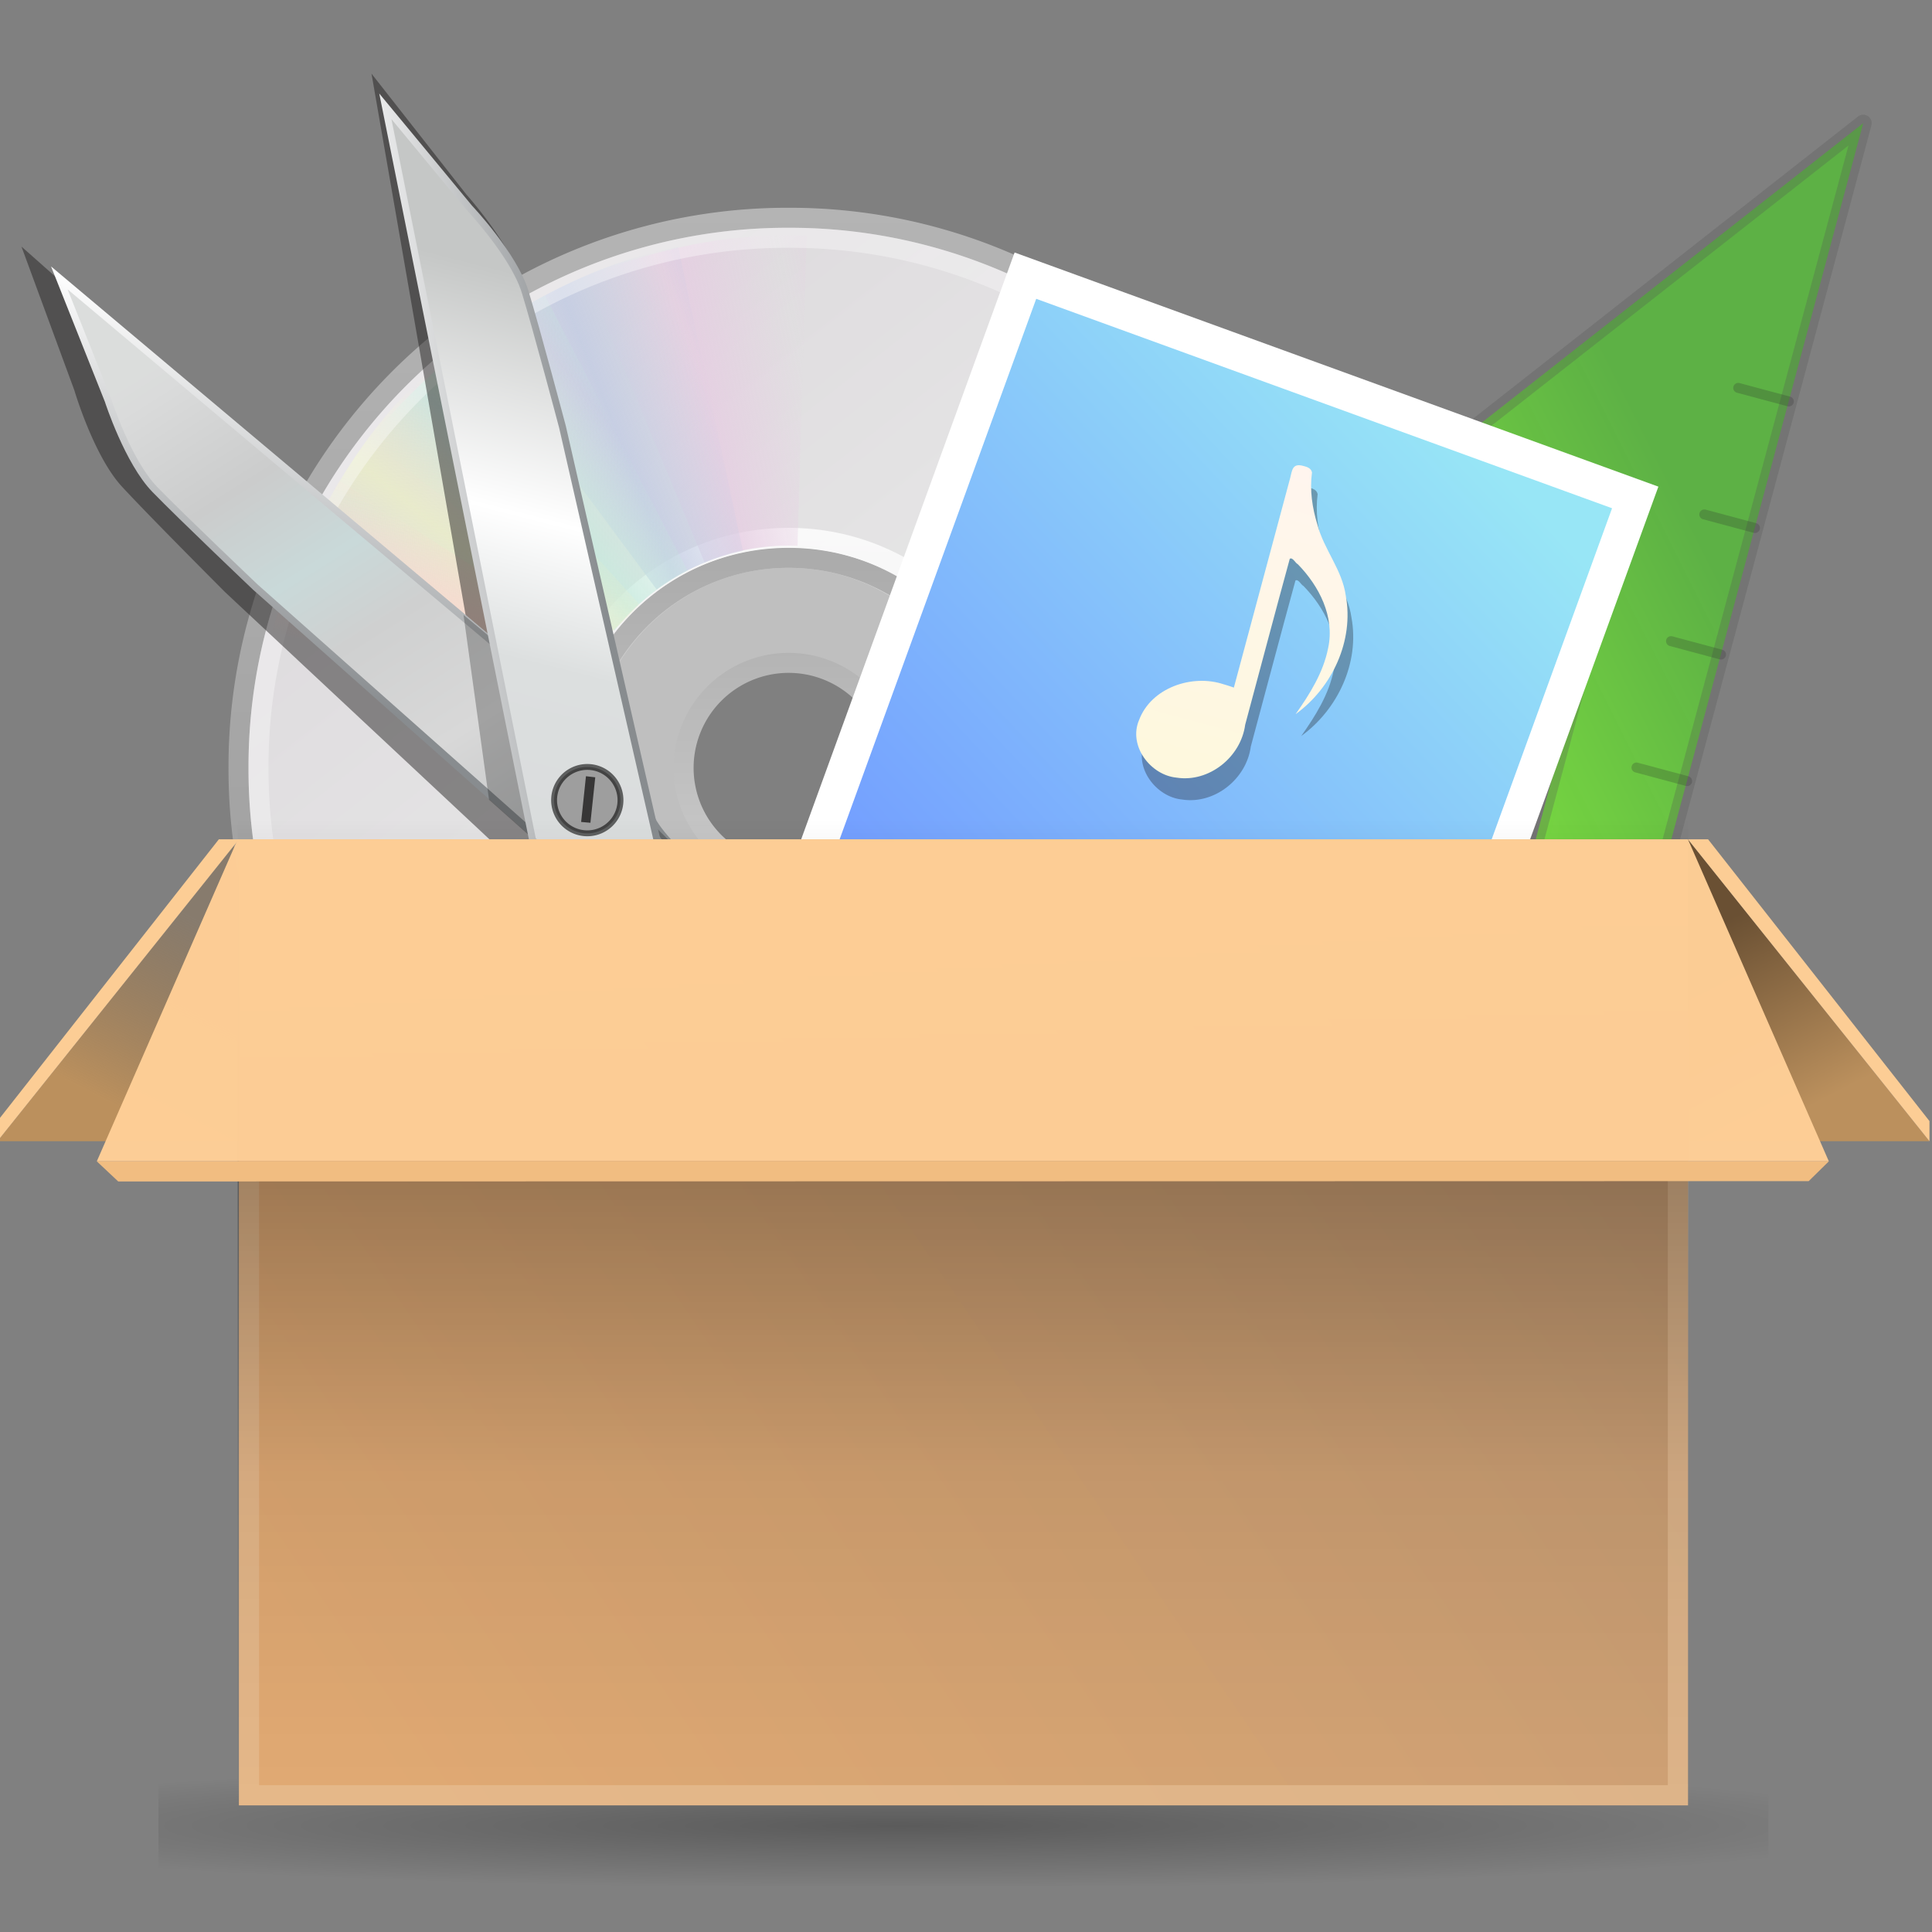 <svg xmlns="http://www.w3.org/2000/svg" xmlns:xlink="http://www.w3.org/1999/xlink" height="48" viewBox="0 0 48 48" width="48"><rect x="0" y="0" width="48" height="48" fill="#808080" stroke="none"/><title>Template icons dark</title><defs><linearGradient id="A"><stop offset="0" stop-color="#e3ab74"/><stop offset="1" stop-color="#c89e75"/></linearGradient><linearGradient id="N"><stop offset="0" stop-opacity=".291"/><stop offset="1" stop-opacity="0"/></linearGradient><linearGradient id="q"><stop offset="0" stop-color="#6a5033"/><stop offset="1" stop-color="#bb905d"/></linearGradient><linearGradient id="x"><stop offset="0" stop-color="#739eff"/><stop offset="1" stop-color="#98e6f6"/></linearGradient><linearGradient id="r"><stop offset="0" stop-color="#967248" stop-opacity=".325"/><stop offset="1" stop-color="#bb905d"/></linearGradient><linearGradient id="p"><stop offset="0" stop-opacity="0"/><stop offset=".151" stop-opacity="0"/><stop offset=".416" stop-opacity=".319"/><stop offset=".703" stop-opacity=".082"/><stop offset="1" stop-opacity="0"/></linearGradient><linearGradient id="a"><stop offset="0"/><stop offset="1" stop-opacity="0"/></linearGradient><linearGradient id="b"><stop offset="0" stop-color="#fff" stop-opacity="0"/><stop offset=".245" stop-color="#fff"/><stop offset=".774" stop-color="#fff"/><stop offset="1" stop-color="#fff" stop-opacity="0"/></linearGradient><linearGradient id="c"><stop offset="0" stop-color="#fff"/><stop offset="1" stop-color="#fff" stop-opacity="0"/></linearGradient><linearGradient id="d"><stop offset="0" stop-color="#dac197"/><stop offset=".239" stop-color="#c1a581"/><stop offset=".276" stop-color="#dbc298"/><stop offset="1" stop-color="#a68b60"/></linearGradient><linearGradient x1="63.999" y1="3.1" x2="63.999" y2="122.899" id="e" gradientUnits="userSpaceOnUse"><stop offset="0" stop-color="#f6f6f6"/><stop offset="1" stop-color="#d2d2d2"/></linearGradient><linearGradient id="f"><stop offset="0" stop-color="#969696"/><stop offset="1" stop-color="#787878"/></linearGradient><linearGradient id="g"><stop offset="0" stop-color="#fff"/><stop offset="1" stop-color="#959595"/></linearGradient><linearGradient id="h"><stop offset="0" stop-color="#d3d7cf"/><stop offset=".183" stop-color="#babdb6"/><stop offset=".319" stop-color="#fff"/><stop offset=".876" stop-color="#babdb6"/><stop offset="1" stop-color="#eeeeec"/></linearGradient><linearGradient id="i"><stop offset="0" stop-color="#888a85"/><stop offset="1" stop-color="#555753"/></linearGradient><linearGradient id="j"><stop offset="0" stop-color="#babdb6"/><stop offset="1" stop-color="#fff"/></linearGradient><linearGradient id="k"><stop offset="0" stop-color="#edd563"/><stop offset="1" stop-color="#e08223"/></linearGradient><linearGradient id="l"><stop offset="0" stop-color="#bb5e12"/><stop offset="1" stop-color="#cd8033"/></linearGradient><linearGradient id="m"><stop offset="0" stop-color="#695337"/><stop offset="1" stop-color="#695337" stop-opacity="0"/></linearGradient><linearGradient id="n"><stop offset="0" stop-color="#c3a67d"/><stop offset=".239" stop-color="#a17d4f"/><stop offset=".276" stop-color="#bb9b71"/><stop offset="1" stop-color="#836945"/></linearGradient><linearGradient id="o"><stop offset="0" stop-opacity="0"/><stop offset=".5"/><stop offset="1" stop-opacity="0"/></linearGradient><linearGradient id="s"><stop offset="0" stop-color="#fcd9cd"/><stop offset="1" stop-color="#fcd9cd" stop-opacity="0"/></linearGradient><linearGradient id="t"><stop offset="0" stop-color="#ebeec7"/><stop offset="1" stop-color="#ebeec7" stop-opacity="0"/></linearGradient><linearGradient id="u"><stop offset="0" stop-color="#c4ebdd"/><stop offset="1" stop-color="#c4ebdd" stop-opacity="0"/></linearGradient><linearGradient id="v"><stop offset="0" stop-color="#c1cbe4"/><stop offset="1" stop-color="#c1cbe4" stop-opacity="0"/></linearGradient><linearGradient id="w"><stop offset="0" stop-color="#e6cde2"/><stop offset="1" stop-color="#e6cde2" stop-opacity="0"/></linearGradient><linearGradient id="E" y2="32.509" gradientUnits="userSpaceOnUse" x2="21.448" gradientTransform="translate(115.776 107.335) scale(1.312)" y1="15.5" x1="21.448"><stop offset="0" stop-color="#aaa"/><stop offset="1" stop-color="#d4d4d4"/></linearGradient><linearGradient id="C" y2="14.203" gradientUnits="userSpaceOnUse" x2="35.391" gradientTransform="rotate(90 41.228 142.348) scale(1.571)" y1="32.416" x1="12.274"><stop offset="0" stop-color="#dedbde"/><stop offset=".5" stop-color="#e6e6e6"/><stop offset="1" stop-color="#d2d2d2"/></linearGradient><linearGradient id="D" y2="45.033" gradientUnits="userSpaceOnUse" x2="-21.916" gradientTransform="translate(182.51 106.64) scale(1.341)" y1="3" x1="-21.916"><stop offset="0" stop-color="#b4b4b4"/><stop offset="1" stop-color="#969696"/></linearGradient><linearGradient id="y"><stop offset="0" stop-color="#fff5ef"/><stop offset="1" stop-color="#fef8dd"/></linearGradient><linearGradient id="z"><stop offset="0" stop-color="#fff"/><stop offset=".063" stop-color="#fff" stop-opacity=".235"/><stop offset=".951" stop-color="#fff" stop-opacity=".157"/><stop offset="1" stop-color="#fff" stop-opacity=".392"/></linearGradient><linearGradient id="M"><stop offset="0" stop-color="#ff7d7d"/><stop offset=".262" stop-color="#fc6136"/><stop offset=".705" stop-color="#e21d0e"/><stop offset="1" stop-color="#ac1f1f"/></linearGradient><linearGradient id="B"><stop offset="0" stop-color="#ca81c4"/><stop offset="1" stop-color="#ce1748"/></linearGradient><linearGradient id="F" y2="41.181" gradientUnits="userSpaceOnUse" x2="25.208" gradientTransform="matrix(.923 0 0 .9 134.545 121.35)" y1="28.5" x1="13.63"><stop offset="0" stop-color="#82fa32" stop-opacity=".841"/><stop offset="1" stop-color="#54be35" stop-opacity=".791"/></linearGradient><linearGradient x2="1" gradientUnits="userSpaceOnUse" gradientTransform="scale(37.659) rotate(-88.059 4.182 .033)" id="G"><stop offset="0" stop-color="#888c8f"/><stop offset=".062" stop-color="#888c8f"/><stop offset=".677" stop-color="#fff"/><stop offset=".971" stop-color="#c5c7c6"/><stop offset="1" stop-color="#c5c7c6"/></linearGradient><linearGradient x1="-.006" y1=".936" x2="1.249" y2="-.572" gradientUnits="userSpaceOnUse" gradientTransform="rotate(-88.059 163.826 7.503) scale(35.646)" id="H"><stop offset="0" stop-color="#636869"/><stop offset=".119" stop-color="#a4a8aa"/><stop offset=".177" stop-color="#c6c9ca"/><stop offset=".265" stop-color="#b7babb"/><stop offset=".501" stop-color="#d8d8d8"/><stop offset=".642" stop-color="#cfd0d0"/><stop offset=".73" stop-color="#c9d9d9"/><stop offset=".84" stop-color="#cbcccc"/><stop offset=".971" stop-color="#dadbdb"/><stop offset="1" stop-color="#dbdddc"/></linearGradient><linearGradient x1=".297" y1="-.219" x2=".827" y2=".252" gradientUnits="userSpaceOnUse" gradientTransform="scale(36.368) rotate(18.09 -11.34 17.011)" id="I"><stop offset="0" stop-color="#cdc9c1"/><stop offset=".181" stop-color="#f4f3f1"/><stop offset=".492" stop-color="#b8b8b8"/><stop offset=".931" stop-color="#efeeeb"/><stop offset="1" stop-color="#fff"/></linearGradient><linearGradient x2="1" gradientUnits="userSpaceOnUse" gradientTransform="scale(-25.525 25.525) rotate(21.485 -18.377 -13.86)" id="J"><stop offset="0" stop-color="#888c8f"/><stop offset=".062" stop-color="#888c8f"/><stop offset=".677" stop-color="#fff"/><stop offset=".971" stop-color="#c5c7c6"/><stop offset="1" stop-color="#c5c7c6"/></linearGradient><linearGradient x1=".204" y1=".178" x2=".988" y2="-.108" gradientUnits="userSpaceOnUse" gradientTransform="scale(69.406) rotate(-71.943 2.912 -.084)" id="K"><stop offset="0" stop-color="#a1a5a7"/><stop offset=".052" stop-color="#aeb1b3"/><stop offset=".178" stop-color="#d9dbdc"/><stop offset=".499" stop-color="#dcdfdf"/><stop offset=".677" stop-color="#fff"/><stop offset=".971" stop-color="#c5c7c6"/><stop offset="1" stop-color="#c5c7c6"/></linearGradient><linearGradient x1=".292" y1="-.05" x2=".949" y2="-.086" gradientUnits="userSpaceOnUse" gradientTransform="scale(36.368 -36.368) rotate(-68.481 -1.174 -5.63)" id="L"><stop offset="0" stop-color="#dcd9d4"/><stop offset=".019" stop-color="#dedcd7"/><stop offset=".402" stop-color="#c7d2d5"/><stop offset=".882" stop-color="#fbfbfa"/><stop offset="1" stop-color="#a7a093"/></linearGradient><linearGradient x1="167.983" y1="8.508" x2="167.983" y2="54.78" id="ag" xlink:href="#y" gradientUnits="userSpaceOnUse" gradientTransform="scale(.411) rotate(15 -882.675 1232.942)"/><linearGradient gradientTransform="matrix(.5 0 0 .5 -56.064 -54.647)" xlink:href="#A" id="ao" x1="128.906" y1="195" x2="190.795" y2="153" gradientUnits="userSpaceOnUse"/><linearGradient xlink:href="#q" id="ap" x1="194.079" y1="154" x2="198.701" y2="163" gradientUnits="userSpaceOnUse" gradientTransform="matrix(.5 0 0 .5 -56.064 -53.147)"/><linearGradient xlink:href="#r" id="aq" gradientUnits="userSpaceOnUse" x1="194.079" y1="154" x2="198.701" y2="163" gradientTransform="matrix(-.5 0 0 .5 103.938 -53.147)"/><linearGradient xlink:href="#p" id="ar" x1="160" y1="166.656" x2="160" y2="196.616" gradientUnits="userSpaceOnUse" gradientTransform="matrix(.5 0 0 .984 -56.064 -148.086)"/><linearGradient xlink:href="#F" id="O" gradientUnits="userSpaceOnUse" gradientTransform="matrix(.923 0 0 .9 134.545 121.35)" x1="13.63" y1="28.5" x2="25.208" y2="41.181"/><linearGradient xlink:href="#C" id="Q" gradientUnits="userSpaceOnUse" gradientTransform="rotate(90 41.228 142.348) scale(1.571)" x1="12.274" y1="32.416" x2="35.391" y2="14.203"/><linearGradient xlink:href="#D" id="R" gradientUnits="userSpaceOnUse" gradientTransform="translate(182.51 106.64) scale(1.341)" x1="-21.916" y1="3" x2="-21.916" y2="45.033"/><linearGradient xlink:href="#E" id="S" gradientUnits="userSpaceOnUse" gradientTransform="translate(115.776 107.335) scale(1.312)" x1="21.448" y1="15.5" x2="21.448" y2="32.509"/><linearGradient xlink:href="#c" id="T" gradientUnits="userSpaceOnUse" gradientTransform="translate(133.133 124.313) scale(.581)" x1="18.776" y1="4.038" x2="18.203" y2="45.962"/><linearGradient xlink:href="#w" id="U" gradientUnits="userSpaceOnUse" gradientTransform="rotate(1.621 -3694.103 4166.568) scale(1.333)" x1="20.58" y1="10.775" x2="24.274" y2="9.862" spreadMethod="reflect"/><linearGradient xlink:href="#v" id="V" gradientUnits="userSpaceOnUse" gradientTransform="translate(115.276 106.894) scale(1.333)" x1="17.495" y1="11.2" x2="21.047" y2="9.796" spreadMethod="reflect"/><linearGradient xlink:href="#u" id="W" gradientUnits="userSpaceOnUse" gradientTransform="translate(115.276 106.894) scale(1.333)" x1="14.085" y1="13.046" x2="16.994" y2="10.732" spreadMethod="reflect"/><linearGradient xlink:href="#t" id="X" gradientUnits="userSpaceOnUse" gradientTransform="translate(115.276 106.894) scale(1.333)" x1="12.372" y1="16.188" x2="14.609" y2="13.462" spreadMethod="reflect"/><linearGradient xlink:href="#s" id="Y" gradientUnits="userSpaceOnUse" gradientTransform="translate(115.276 106.894) scale(1.333)" x1="10.609" y1="17.886" x2="9.73" y2="20.613" spreadMethod="reflect"/><linearGradient xlink:href="#c" id="Z" gradientUnits="userSpaceOnUse" gradientTransform="translate(114.686 105.371) scale(1.339)" x1="10.502" y1="3.61" x2="48.799" y2="54.698"/><linearGradient xlink:href="#w" id="aa" gradientUnits="userSpaceOnUse" gradientTransform="rotate(-178.379 90.39 84.629) scale(1.333)" x1="20.58" y1="10.775" x2="24.274" y2="9.862" spreadMethod="reflect"/><linearGradient xlink:href="#v" id="ab" gradientUnits="userSpaceOnUse" gradientTransform="rotate(180 89.638 85.44) scale(1.333)" x1="17.495" y1="11.2" x2="21.047" y2="9.796" spreadMethod="reflect"/><linearGradient xlink:href="#u" id="ac" gradientUnits="userSpaceOnUse" gradientTransform="rotate(180 89.638 85.44) scale(1.333)" x1="14.085" y1="13.046" x2="16.994" y2="10.732" spreadMethod="reflect"/><linearGradient xlink:href="#t" id="ad" gradientUnits="userSpaceOnUse" gradientTransform="rotate(180 89.638 85.44) scale(1.333)" x1="12.372" y1="16.188" x2="14.609" y2="13.462" spreadMethod="reflect"/><linearGradient xlink:href="#s" id="ae" gradientUnits="userSpaceOnUse" gradientTransform="rotate(180 89.638 85.44) scale(1.333)" x1="10.609" y1="17.886" x2="9.73" y2="20.613" spreadMethod="reflect"/><linearGradient xlink:href="#x" id="af" gradientUnits="userSpaceOnUse" gradientTransform="translate(3.579 -15.939)" x1="211.886" y1="114.474" x2="230.317" y2="77.976"/><linearGradient xlink:href="#G" id="ah" gradientUnits="userSpaceOnUse" gradientTransform="scale(37.659) rotate(-88.059 4.182 .033)" x2="1"/><linearGradient xlink:href="#H" id="ai" gradientUnits="userSpaceOnUse" gradientTransform="rotate(-88.059 163.826 7.503) scale(35.646)" x1="-.006" y1=".936" x2="1.249" y2="-.572"/><linearGradient xlink:href="#I" id="aj" gradientUnits="userSpaceOnUse" gradientTransform="scale(36.368) rotate(18.09 -11.34 17.011)" x1=".297" y1="-.219" x2=".827" y2=".252"/><linearGradient xlink:href="#J" id="ak" gradientUnits="userSpaceOnUse" gradientTransform="scale(-25.525 25.525) rotate(21.485 -18.377 -13.86)" x2="1"/><linearGradient xlink:href="#K" id="al" gradientUnits="userSpaceOnUse" gradientTransform="scale(69.406) rotate(-71.943 2.912 -.084)" x1=".204" y1=".178" x2=".988" y2="-.108"/><linearGradient xlink:href="#L" id="am" gradientUnits="userSpaceOnUse" gradientTransform="scale(36.368 -36.368) rotate(-68.481 -1.174 -5.63)" x1=".292" y1="-.05" x2=".949" y2="-.086"/><radialGradient id="P" gradientUnits="userSpaceOnUse" cy="15.064" cx="9.026" gradientTransform="matrix(1.285 0 0 .956 128.632 124.918)" r="18.259"><stop offset="0" stop-color="#fff"/><stop offset="1" stop-color="#fff" stop-opacity="0"/></radialGradient><radialGradient xlink:href="#N" id="an" cx="157.114" cy="228.185" fx="157.114" fy="228.185" r="37" gradientTransform="matrix(.683 0 0 .042 -84.943 35.776)" gradientUnits="userSpaceOnUse"/></defs><g stroke-linejoin="round"><path d="M138.699 133.5v27h36zm5 11l15 11h-15z" fill="url(#O)" fill-rule="evenodd" stroke="#535353" stroke-width=".646" stroke-opacity=".269" transform="rotate(-75 13.92 97.716) scale(.651)"/><path d="M39.816 22.213l1.257.337zm.842-3.144l1.258.337zm1.685-6.288l1.258.337zm.843-3.144l1.257.337zm-1.67 6.292l1.242.333z" fill="none" stroke="#2e2e2e" stroke-width=".248" stroke-linecap="round" stroke-opacity=".236"/><path d="M139.7 135.5v24h32zm4.999 8.5l14.5 10.5c.546.395.374 2-.3 2h-14.612c-.723 0-1.588-.752-1.588-1.474v-9.707c0-.671 1.456-1.712 2-1.318z" opacity=".5" fill="none" stroke="url(#P)" transform="rotate(-75 13.92 97.716) scale(.651)"/></g><path d="M174.776 138.835a27.43 27.43 0 0 0-27.5-27.5 27.43 27.43 0 0 0-27.5 27.5 27.43 27.43 0 0 0 27.5 27.5 27.43 27.43 0 0 0 27.5-27.5zm-17 0c0 5.538-4.851 10.5-10.5 10.5-5.76 0-10.5-5.074-10.5-10.5 0-5.537 4.519-10.5 10.5-10.5 5.98 0 10.5 5.073 10.5 10.5z" fill="url(#Q)" stroke="url(#R)" transform="matrix(.497 0 0 .497 -53.603 -49.923)"/><path d="M147.276 128.335c-5.796 0-10.5 4.704-10.5 10.5s4.704 10.5 10.5 10.5 10.5-4.704 10.5-10.5-4.704-10.5-10.5-10.5zm0 5.25a5.252 5.252 0 0 1 5.25 5.25 5.252 5.252 0 0 1-5.25 5.25 5.252 5.252 0 0 1-5.25-5.25 5.252 5.252 0 0 1 5.25-5.25z" fill="#fff" fill-opacity=".498" stroke="url(#S)" stroke-linejoin="round" transform="matrix(.497 0 0 .497 -53.603 -49.923)"/><path d="M147.276 127.335c-6.374 0-11.5 5.126-11.5 11.5s5.126 11.5 11.5 11.5 11.5-5.126 11.5-11.5-5.126-11.5-11.5-11.5z" opacity=".8" fill="none" stroke="url(#T)" transform="matrix(.497 0 0 .497 -53.603 -49.923)"/><path d="M137.117 114.234l5.955 14.324a11.045 11.045 0 0 1 4.525-.83l.125.003.456-15.486c-3.918-.205-7.412.667-11.061 1.99z" opacity=".8" fill="url(#U)" transform="matrix(.497 0 0 .497 -53.603 -49.923)"/><path d="M131.437 117.435l9.24 12.48a11.058 11.058 0 0 1 4.191-1.9c.041-.01.08-.02.123-.027l-3.24-15.193c-3.852.748-7.092 2.474-10.314 4.64z" opacity=".8" fill="url(#V)" transform="matrix(.497 0 0 .497 -53.603 -49.923)"/><path d="M126.279 122.422l12.284 9.54a11.068 11.068 0 0 1 3.556-2.92c.037-.018.072-.037.11-.057l-7.133-13.757c-3.526 1.72-6.266 4.268-8.817 7.194z" opacity=".8" fill="url(#W)" transform="matrix(.497 0 0 .497 -53.603 -49.923)"/><path d="M122.786 128.325c9.566 2.99 10.466 9.374 17.036 2.339l-10.547-11.595c-2.962 2.575-4.782 5.77-6.49 9.256z" opacity=".8" fill="url(#X)" transform="matrix(.497 0 0 .497 -53.603 -49.923)"/><path d="M124.816 124.484c-1.578 2.336-2.544 4.849-3.367 7.525l15.118 3.966c.287-1.017.691-2.018 1.292-2.957l.083-.125-13.126-8.41z" opacity=".8" fill="url(#Y)" transform="matrix(.497 0 0 .497 -53.603 -49.923)"/><path d="M147.276 112.335a26.432 26.432 0 0 0-26.5 26.5 26.432 26.432 0 0 0 26.5 26.5 26.432 26.432 0 0 0 26.5-26.5 26.432 26.432 0 0 0-26.5-26.5z" opacity=".4" fill="none" stroke="url(#Z)" transform="matrix(.497 0 0 .497 -53.603 -49.923)"/><path d="M157.435 163.541l-5.955-14.324c-1.397.573-2.92.876-4.526.831l-.125-.004-.456 15.486c3.918.206 7.412-.667 11.062-1.99z" opacity=".8" fill="url(#aa)" transform="matrix(.497 0 0 .497 -53.603 -49.923)"/><path d="M163.115 160.34l-9.241-12.48a11.058 11.058 0 0 1-4.191 1.9c-.041.01-.08.02-.123.028l3.24 15.192c3.852-.748 7.092-2.474 10.315-4.64z" opacity=".8" fill="url(#ab)" transform="matrix(.497 0 0 .497 -53.603 -49.923)"/><path d="M168.273 155.353l-12.285-9.54a11.068 11.068 0 0 1-3.556 2.92l-.11.057 7.133 13.757c3.526-1.72 6.266-4.268 8.818-7.194z" opacity=".8" fill="url(#ac)" transform="matrix(.497 0 0 .497 -53.603 -49.923)"/><path d="M171.765 149.45c-9.566-2.99-10.466-9.374-17.035-2.338l10.546 11.594c2.962-2.575 4.782-5.77 6.49-9.256z" opacity=".8" fill="url(#ad)" transform="matrix(.497 0 0 .497 -53.603 -49.923)"/><path d="M169.735 153.291c1.578-2.336 2.544-4.849 3.367-7.525l-15.118-3.966c-.287 1.017-.69 2.018-1.292 2.957l-.083.125 13.126 8.41z" opacity=".8" fill="url(#ae)" transform="matrix(.497 0 0 .497 -53.603 -49.923)"/><g><path transform="scale(.449) rotate(19.986 247.575 -366.973)" style="isolation:auto;mix-blend-mode:normal;marker:none" color="#000" display="block" overflow="visible" fill="url(#af)" stroke="#fff" stroke-width="2" paint-order="fill markers stroke" d="M198.873 57.46h35.906v39.685h-35.906z"/><path d="M32.515 12.112c-.272-.072-.272.12-.321.304l-1.4 5.209s-.15-.054-.254-.082c-.78-.261-1.801.082-2.103.891-.27.635.281 1.365.93 1.43.807.126 1.602-.509 1.709-1.317.37-1.374.733-2.753 1.109-4.124.07-.047.144.112.198.134.53.542.923 1.306.756 2.082-.12.61-.457 1.147-.81 1.647.909-.658 1.456-1.826 1.247-2.947-.088-.641-.54-1.144-.703-1.761-.13-.419-.196-.864-.136-1.301-.021-.1-.11-.136-.196-.158z" style="marker:none" color="#000" overflow="visible" fill="#0b0201" fill-opacity=".286"/><path d="M182.692 132.564c-.606-.163-.606.267-.715.675l-3.115 11.594s-.333-.12-.566-.182c-1.737-.581-4.01.182-4.682 1.983-.601 1.414.627 3.039 2.073 3.181 1.794.282 3.563-1.13 3.802-2.93.824-3.058 1.63-6.126 2.467-9.18.156-.104.32.251.442.299 1.18 1.206 2.055 2.907 1.682 4.635-.265 1.356-1.017 2.552-1.802 3.665 2.022-1.464 3.24-4.064 2.776-6.558-.196-1.429-1.204-2.546-1.566-3.92-.29-.932-.435-1.924-.303-2.897-.046-.222-.244-.3-.436-.35z" fill="url(#ag)" transform="matrix(.449 0 0 .449 -49.654 -47.947)"/></g><g><path d="M9.23 1.83l2.465 14.183L.533 6.126l1.315 3.573s.48 1.63 1.182 2.391c.688.746 2.566 2.625 2.566 2.625l7.014 6.558.037.212s1.012 1.057 1.156 1.329c.514.963.727 3.226.664 4.315-.02.341-.34 1.26-.363 1.326a4.176 4.176 0 0 0-2.193.59c-2.003 1.198-2.648 3.801-1.444 5.815a4.247 4.247 0 0 0 2.415 1.888c1.18.468 2.55.407 3.719-.292 2.001-1.197 2.647-3.8 1.442-5.815a4.302 4.302 0 0 0-.187-.28l-1.04-5.155 3.469 3.242c.043.103.088.206.14.307 1.082 2.082 3.638 2.9 5.708 1.826a4.201 4.201 0 0 0 2.2-3.017 4.246 4.246 0 0 0-.339-3.041c-1.081-2.083-3.635-2.9-5.706-1.825-.71.37-1.267.916-1.654 1.556-.066-.014-1.018-.225-1.319-.387-.96-.517-2.774-1.888-3.324-2.831-.008-.013-.018-.04-.027-.058l-2.081-10.33s-.614-2.584-.887-3.56c-.28-1-1.415-2.263-1.415-2.263zm15.92 21.855c.798.255 1.5.815 1.918 1.62.343.66.437 1.38.323 2.06a3.241 3.241 0 0 1-1.63 2.018c-1.6.83-3.572.199-4.408-1.41a3.297 3.297 0 0 1-.292-.815l-.074-.547a3.283 3.283 0 0 1 .04-.691 3.24 3.24 0 0 1 4.123-2.235zm-9.943 5.947c.037.01.073.023.11.034.212.087.416.197.608.329l.427.35c.203.196.386.42.539.674.93 1.557.431 3.567-1.115 4.492a3.24 3.24 0 0 1-2.577.328 3.278 3.278 0 0 1-1.58-1.357 3.272 3.272 0 0 1 1.115-4.492 3.242 3.242 0 0 1 2.473-.358z" fill="#1e1d1d" fill-opacity=".473"/><path d="M178.47 163.07c-2.997-.57-8.982-2.694-11.242-4.743-.637-.575-2.81-4.04-2.81-4.04l-50.936-22.658 6.514 8.412s2.651 3.94 5.165 5.375c2.46 1.406 9.047 4.83 9.047 4.83l54.45 25.998-6.238-13.263s-2.98.273-3.95.09" fill="url(#ah)" transform="rotate(16.064 155.049 -106.534) scale(.34)"/><path d="M134.425 149.791c-.05-.026-6.59-3.428-9.013-4.813-2.385-1.362-4.972-5.18-4.997-5.219l-5.307-6.854 48.964 21.782c.445.702 2.2 3.456 2.817 4.014 2.281 2.068 8.326 4.262 11.485 4.865.84.16 2.887.018 3.74-.051l5.485 11.665-53.174-25.389" fill="url(#ai)" transform="rotate(16.064 155.049 -106.534) scale(.34)"/><path d="M25.796 28.493c-1.5.83-3.39.278-4.225-1.231a3.112 3.112 0 0 1 1.204-4.233A3.111 3.111 0 0 1 27 24.259a3.111 3.111 0 0 1-1.205 4.234zm-3.466-6.27c-1.942 1.074-2.64 3.528-1.56 5.481 1.08 1.953 3.53 2.669 5.472 1.595 1.942-1.073 2.638-3.528 1.558-5.481-1.08-1.954-3.528-2.668-5.47-1.594" fill="#6c6a6a"/><path d="M200.289 172.333c-3.56 3.56-9.348 3.54-12.931-.042-3.583-3.583-3.602-9.37-.042-12.93 3.563-3.563 9.35-3.545 12.933.038 3.584 3.583 3.602 9.37.04 12.934zm-14.883-14.883c-4.608 4.608-4.584 12.104.052 16.74 4.637 4.637 12.136 4.664 16.744.056 4.61-4.61 4.581-12.107-.056-16.744-4.636-4.636-12.13-4.662-16.74-.052" fill="url(#aj)" stroke="#7d7569" stroke-width=".21" transform="rotate(16.064 155.049 -106.534) scale(.34)"/><path d="M17.166 21.417l-1.18-1.165-3.512-4.178-.958-.797.634 4.593 5.644 5.015z" fill-opacity=".253" fill-rule="evenodd"/><path d="M168.302 175.846c-.75-2.956-3.226-8.805-5.405-10.938-.614-.602-4.201-2.565-4.201-2.565l-25.663-49.49 8.787 6.002s4.09 2.41 5.675 4.834c1.55 2.371 5.362 8.74 5.362 8.74l29.205 52.8-13.612-5.433s.095-2.992-.148-3.95" fill="url(#ak)" transform="rotate(16.064 155.049 -106.534) scale(.34)"/><path d="M168.964 179.458c.018-.856.037-2.91-.173-3.737-.79-3.117-3.341-9.02-5.541-11.174-.595-.583-3.448-2.17-4.177-2.573l-24.668-47.573 7.13 4.87c.068.043 4.037 2.398 5.538 4.693 1.525 2.336 5.313 8.66 5.35 8.726l28.513 51.547-11.972-4.779" fill="url(#al)" transform="rotate(16.064 155.049 -106.534) scale(.34)"/><path d="M12.539 33.367a3.112 3.112 0 0 1 .95-4.298c1.447-.917 3.368-.48 4.292.977.922 1.456.498 3.38-.95 4.298a3.112 3.112 0 0 1-4.292-.977zm-.771.489c1.194 1.886 3.682 2.453 5.557 1.265 1.873-1.187 2.422-3.68 1.228-5.565-1.195-1.885-3.683-2.45-5.556-1.263-1.875 1.188-2.424 3.678-1.23 5.563" fill="#6c6a6a"/><path d="M165.94 197.807c-3.791-3.363-4.155-9.141-.812-12.908 3.34-3.765 9.12-4.094 12.91-.732 3.792 3.364 4.154 9.14.815 12.906-3.342 3.77-9.122 4.096-12.912.734zm-1.78 2.007c4.907 4.352 12.39 3.934 16.717-.946 4.324-4.877 3.85-12.358-1.057-16.71-4.906-4.351-12.387-3.927-16.712.948-4.329 4.878-3.853 12.357 1.053 16.708" fill="url(#am)" stroke="#7d7569" stroke-width=".21" transform="rotate(16.064 155.049 -106.534) scale(.34)"/><path d="M15.411 19.966a.824.824 0 1 1-1.64-.174.824.824 0 0 1 1.64.174" fill="#9e9e9e" stroke="#000" stroke-width=".146" stroke-opacity=".577"/><path d="M14.669 20.442l.12-1.13h-.001l-.23-.027-.12 1.136.231.021" fill="#373636"/></g><path style="isolation:auto;mix-blend-mode:normal;marker:none" d="M3.937 28.353h40v18.5h-40z" color="#000" overflow="visible" fill="url(#an)" paint-order="fill markers stroke"/><path style="isolation:auto;mix-blend-mode:normal;marker:none" d="M5.937 20.853h36v24h-36z" color="#000" display="block" overflow="visible" fill="url(#ao)" paint-order="fill markers stroke"/><path style="isolation:auto;mix-blend-mode:normal;marker:none" d="M5.937 28.853v16h36v-16h-.5v15.5h-35v-15.5z" color="#000" display="block" overflow="visible" fill="#eac198" fill-opacity=".604" paint-order="fill markers stroke"/><path style="isolation:auto;mix-blend-mode:normal;marker:none" d="M41.937 20.853l6 7.5h-6z" color="#000" display="block" overflow="visible" fill="url(#ap)" paint-order="fill markers stroke"/><path d="M5.937 20.853l-6 7.5h6z" style="isolation:auto;mix-blend-mode:normal;marker:none" color="#000" display="block" overflow="visible" fill="url(#aq)" paint-order="fill markers stroke"/><path d="M5.905 13.353h36.032v31.5H5.905z" style="isolation:auto;mix-blend-mode:normal;marker:none" color="#000" display="block" overflow="visible" fill="url(#ar)" paint-order="fill markers stroke"/><path d="M5.905 20.853h36.032l3.5 8H2.405z" style="isolation:auto;mix-blend-mode:normal;marker:none" color="#000" display="block" overflow="visible" fill="#fece96" fill-opacity=".978" paint-order="fill markers stroke"/><path style="isolation:auto;mix-blend-mode:normal;marker:none" d="M2.937 29.353l42-.008.5-.492H2.405z" color="#000" overflow="visible" fill="#f1bd81" paint-order="fill markers stroke"/><path d="M-.063 27.853l5.5-7h.5l-6 7.5zM47.937 27.853l-5.5-7h-.5l6 7.5z" style="isolation:auto;mix-blend-mode:normal;marker:none" color="#000" display="block" overflow="visible" fill="#fccd95" paint-order="fill markers stroke"/></svg>